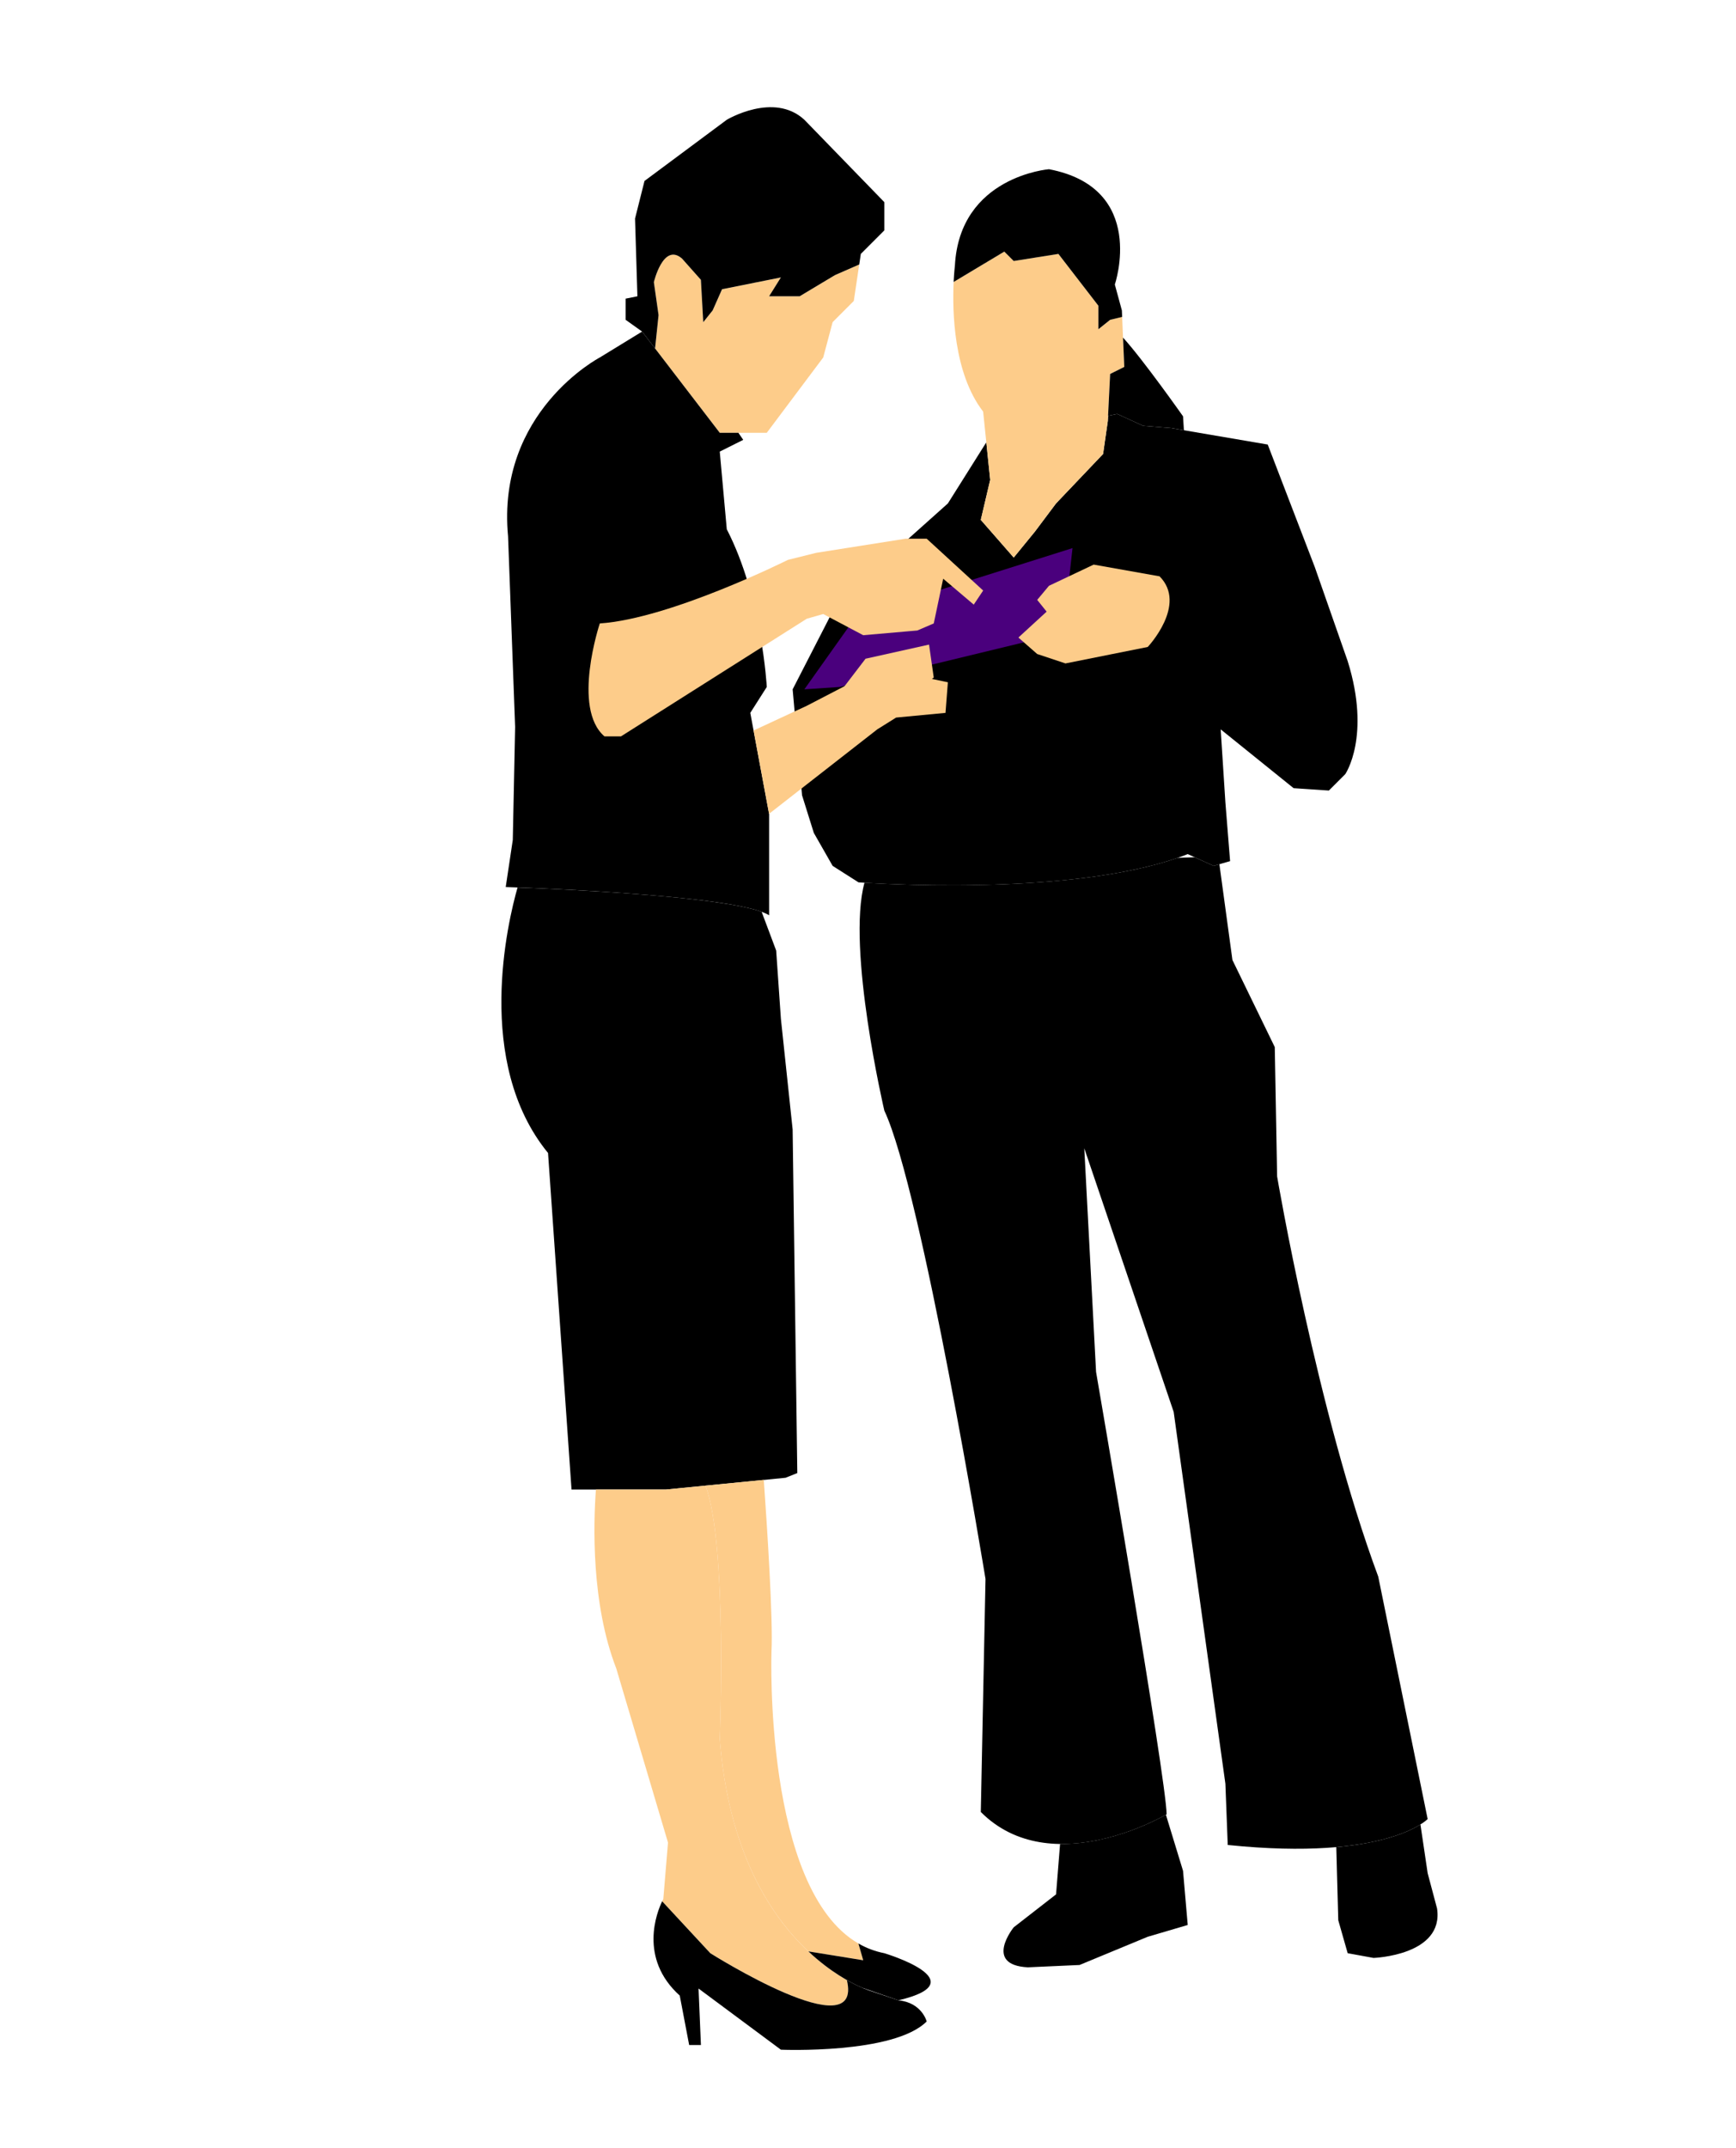 <?xml version="1.0" encoding="utf-8"?>
<!-- Generator: Adobe Illustrator 17.0.0, SVG Export Plug-In . SVG Version: 6.00 Build 0)  -->
<!DOCTYPE svg PUBLIC "-//W3C//DTD SVG 1.1//EN" "http://www.w3.org/Graphics/SVG/1.1/DTD/svg11.dtd">
<svg version="1.1" id="Layer_1" xmlns="http://www.w3.org/2000/svg" xmlns:xlink="http://www.w3.org/1999/xlink" x="0px" y="0px"
	 width="173.5px" height="214.5px" viewBox="0 0 173.5 214.5" enable-background="new 0 0 173.5 214.5" xml:space="preserve">
<g>
	<path d="M134.69,66.022l-3.292-9.403l-4.699-12.224l-9.636-1.643l-2.824-0.233l-2.585-1.179l-0.912,0.186l-0.025,0.522l-0.472,3.29
		l-4.7,4.937l-2.116,2.818l-2.115,2.587l-3.291-3.761l0.939-3.994l-0.388-3.752l-3.841,6.103l-11.048,9.873l-4.467,8.693
		l0.94,10.579l1.178,3.761l1.879,3.29l2.587,1.646c0,0,21.621,1.645,32.903-2.822l2.588,1.176l1.645-0.472l-0.47-5.872l-0.47-7.288
		l7.288,5.873l3.522,0.237l1.645-1.645C134.452,77.304,137.039,73.541,134.69,66.022z"/>
	<path fill="#FDCC8A" d="M109.775,32.878v-2.349l-3.994-5.173l-4.467,0.709l-0.942-0.939l-5.063,3.033
		c-0.134,2.918-0.025,9.101,2.949,12.948l0.703,6.816l-0.939,3.994l3.291,3.761l2.115-2.587l2.116-2.818l4.7-4.937l0.472-3.29
		l0.233-4.7l1.412-0.706l-0.211-4.995l-1.201,0.293L109.775,32.878z"/>
	<path d="M118.236,41.577c0,0-3.968-5.637-5.998-7.861l0.124,2.926l-1.412,0.706l-0.233,4.7l0.025-0.522l0.912-0.186l2.585,1.179
		l2.824,0.233l1.26,0.215L118.236,41.577z M110.949,31.94l1.201-0.293l-0.027-0.648l-0.704-2.585c0,0,3.29-9.636-6.581-11.515
		c0,0-8.931,0.703-9.403,9.634c0,0-0.075,0.622-0.127,1.627l5.063-3.033l0.942,0.939l4.467-0.709l3.994,5.173v2.349L110.949,31.94z"
		/>
	<path d="M137.746,157.455c-6.112-16.452-10.107-39.961-10.107-39.961l-0.236-12.925l-4.231-8.696l-1.304-9.568l-0.575,0.165
		l-1.892-0.858l-1.705,0.056c-10.352,3.59-27.866,2.706-31.298,2.485c-1.804,6.579,1.985,22.763,1.985,22.763
		c3.764,7.99,10.111,46.773,10.111,46.773l-0.47,23.27c7.051,7.052,18.57,0.236,18.57,0.236c0-3.292-7.051-44.188-7.051-44.188
		l-1.177-22.331l8.934,26.327l5.169,37.137l0.234,6.112c15.984,1.645,19.98-2.588,19.98-2.588L137.746,157.455z"/>
	<path d="M116.523,181.232c-0.588,0.337-5.413,2.989-10.576,2.914l-0.402,5.041l-4.231,3.288c0,0-3.055,3.763,1.407,3.997
		l5.173-0.234l6.815-2.819l3.995-1.175l-0.469-5.409L116.523,181.232z M143.623,190.595l-0.94-3.527l-0.721-4.862
		c-1.097,0.687-3.589,1.835-8.41,2.261l0.198,7.303l0.94,3.292l2.584,0.472C137.273,195.534,144.328,195.296,143.623,190.595z"/>
	<polygon fill="#4A007D" points="107.19,54.737 85.564,61.555 80.391,68.84 83.918,68.605 106.249,63.201 	"/>
	<path fill="#FDCC8A" d="M115.888,57.556l-6.584-1.17l-4.466,2.115l-1.177,1.409l0.942,1.173l-2.821,2.587l1.879,1.646l2.824,0.939
		l8.224-1.645C114.709,64.61,118.705,60.38,115.888,57.556z"/>
	<polygon fill="#FDCC8A" points="83.448,69.781 86.505,65.785 92.851,64.374 93.321,67.667 89.561,70.487 86.034,71.428 	"/>
</g>
<g>
	<path fill="#FDCC8A" d="M79.921,29.589h-3.054l1.177-1.881l-5.879,1.175l-0.939,2.115l-0.939,1.177l-0.237-4.231l-1.881-2.116
		c-1.879-1.645-2.819,2.352-2.819,2.352l0.469,3.29l-0.349,3.332l6.464,8.42h4.7l5.64-7.52l0.94-3.527l2.116-2.118l0.544-3.645
		l-2.427,1.063L79.921,29.589z"/>
	<path d="M88.382,23.007v-2.819l-7.991-8.227c-3.054-2.821-7.754,0-7.754,0l-8.224,6.11l-0.946,3.76l0.237,7.758l-1.175,0.236v2.115
		l1.645,1.173l1.295,1.689l0.349-3.332l-0.469-3.29c0,0,0.94-3.997,2.819-2.352l1.881,2.116l0.237,4.231l0.939-1.177l0.939-2.115
		l5.879-1.175l-1.177,1.881h3.054l3.527-2.113l2.427-1.063l0.159-1.057L88.382,23.007z"/>
	<path d="M76.634,68.605c0,0-0.47-8.93-3.997-15.746l-0.703-7.758l2.346-1.175c0,0-0.175-0.261-0.485-0.704h-1.861l-7.76-10.109
		l-4.23,2.589c0,0-10.343,5.405-9.167,17.861l0.706,19.039l-0.234,11.281l-0.706,4.702c0,0,23.031,0.707,26.324,2.824V81.301
		l-1.881-10.108L76.634,68.605z"/>
	<path d="M79.218,112.796l-1.173-11.046l-0.472-6.818l-1.452-3.87c-4.346-1.58-19.97-2.271-24.395-2.433
		c-0.965,3.377-4.359,17.466,3.046,26.517l2.348,33.613h9.407l11.985-1.178l1.173-0.47L79.218,112.796z"/>
	<path fill="#FDCC8A" d="M84.639,197.744c-3.912-2.223-11.496-8.489-12.704-24.073c0,0,0.783-19.471-1.425-25.303l-3.981,0.391
		h-6.971c-0.252,3.385-0.489,11.378,2.032,17.863l5.172,17.393l-0.47,5.642c0,0-0.044,0.08-0.114,0.22l4.814,5.186
		C70.991,195.062,86.313,204.733,84.639,197.744z"/>
	<path d="M67.936,199.295l0.94,4.933h1.175l-0.236-5.637l8.23,6.108c0,0,11.279,0.472,14.57-2.821c0,0-0.472-1.879-2.821-2.112
		l-2.819-0.943c0,0-0.936-0.283-2.336-1.077c1.674,6.989-13.648-2.682-13.648-2.682l-4.814-5.186
		C65.669,190.929,63.796,195.566,67.936,199.295z"/>
	<path fill="#FDCC8A" d="M85.791,194.092c-9.49-5.485-8.688-29.117-8.688-29.117c0.178-3.204-0.454-12.738-0.768-17.179
		l-9.807,0.962l3.981-0.391c2.208,5.832,1.425,25.303,1.425,25.303c0.875,11.297,5.104,17.695,8.855,21.21l5.483,0.886
		L85.791,194.092z"/>
	<path d="M89.794,199.765c7.993-1.882-1.412-4.703-1.412-4.703c-0.937-0.184-1.798-0.513-2.591-0.97l0.481,1.674l-5.483-0.886
		c2.203,2.068,4.242,3.138,5.34,3.615L89.794,199.765z"/>
	<polygon fill="#FDCC8A" points="89.09,66.961 86.975,67.196 80.628,70.487 75.314,72.953 76.863,81.274 87.679,72.838 
		89.561,71.662 94.496,71.193 94.733,68.137 	"/>
	<path fill="#FDCC8A" d="M59.945,62.261c0,0-2.824,8.463,0.47,11.281h1.645l18.569-11.749l1.646-0.472l3.997,2.115l5.405-0.47
		l1.645-0.704l0.942-4.467l3.054,2.587l0.942-1.407l-5.643-5.175H90.5l-8.93,1.41l-2.822,0.703
		C78.748,55.911,66.996,61.792,59.945,62.261z"/>
</g>
</svg>
